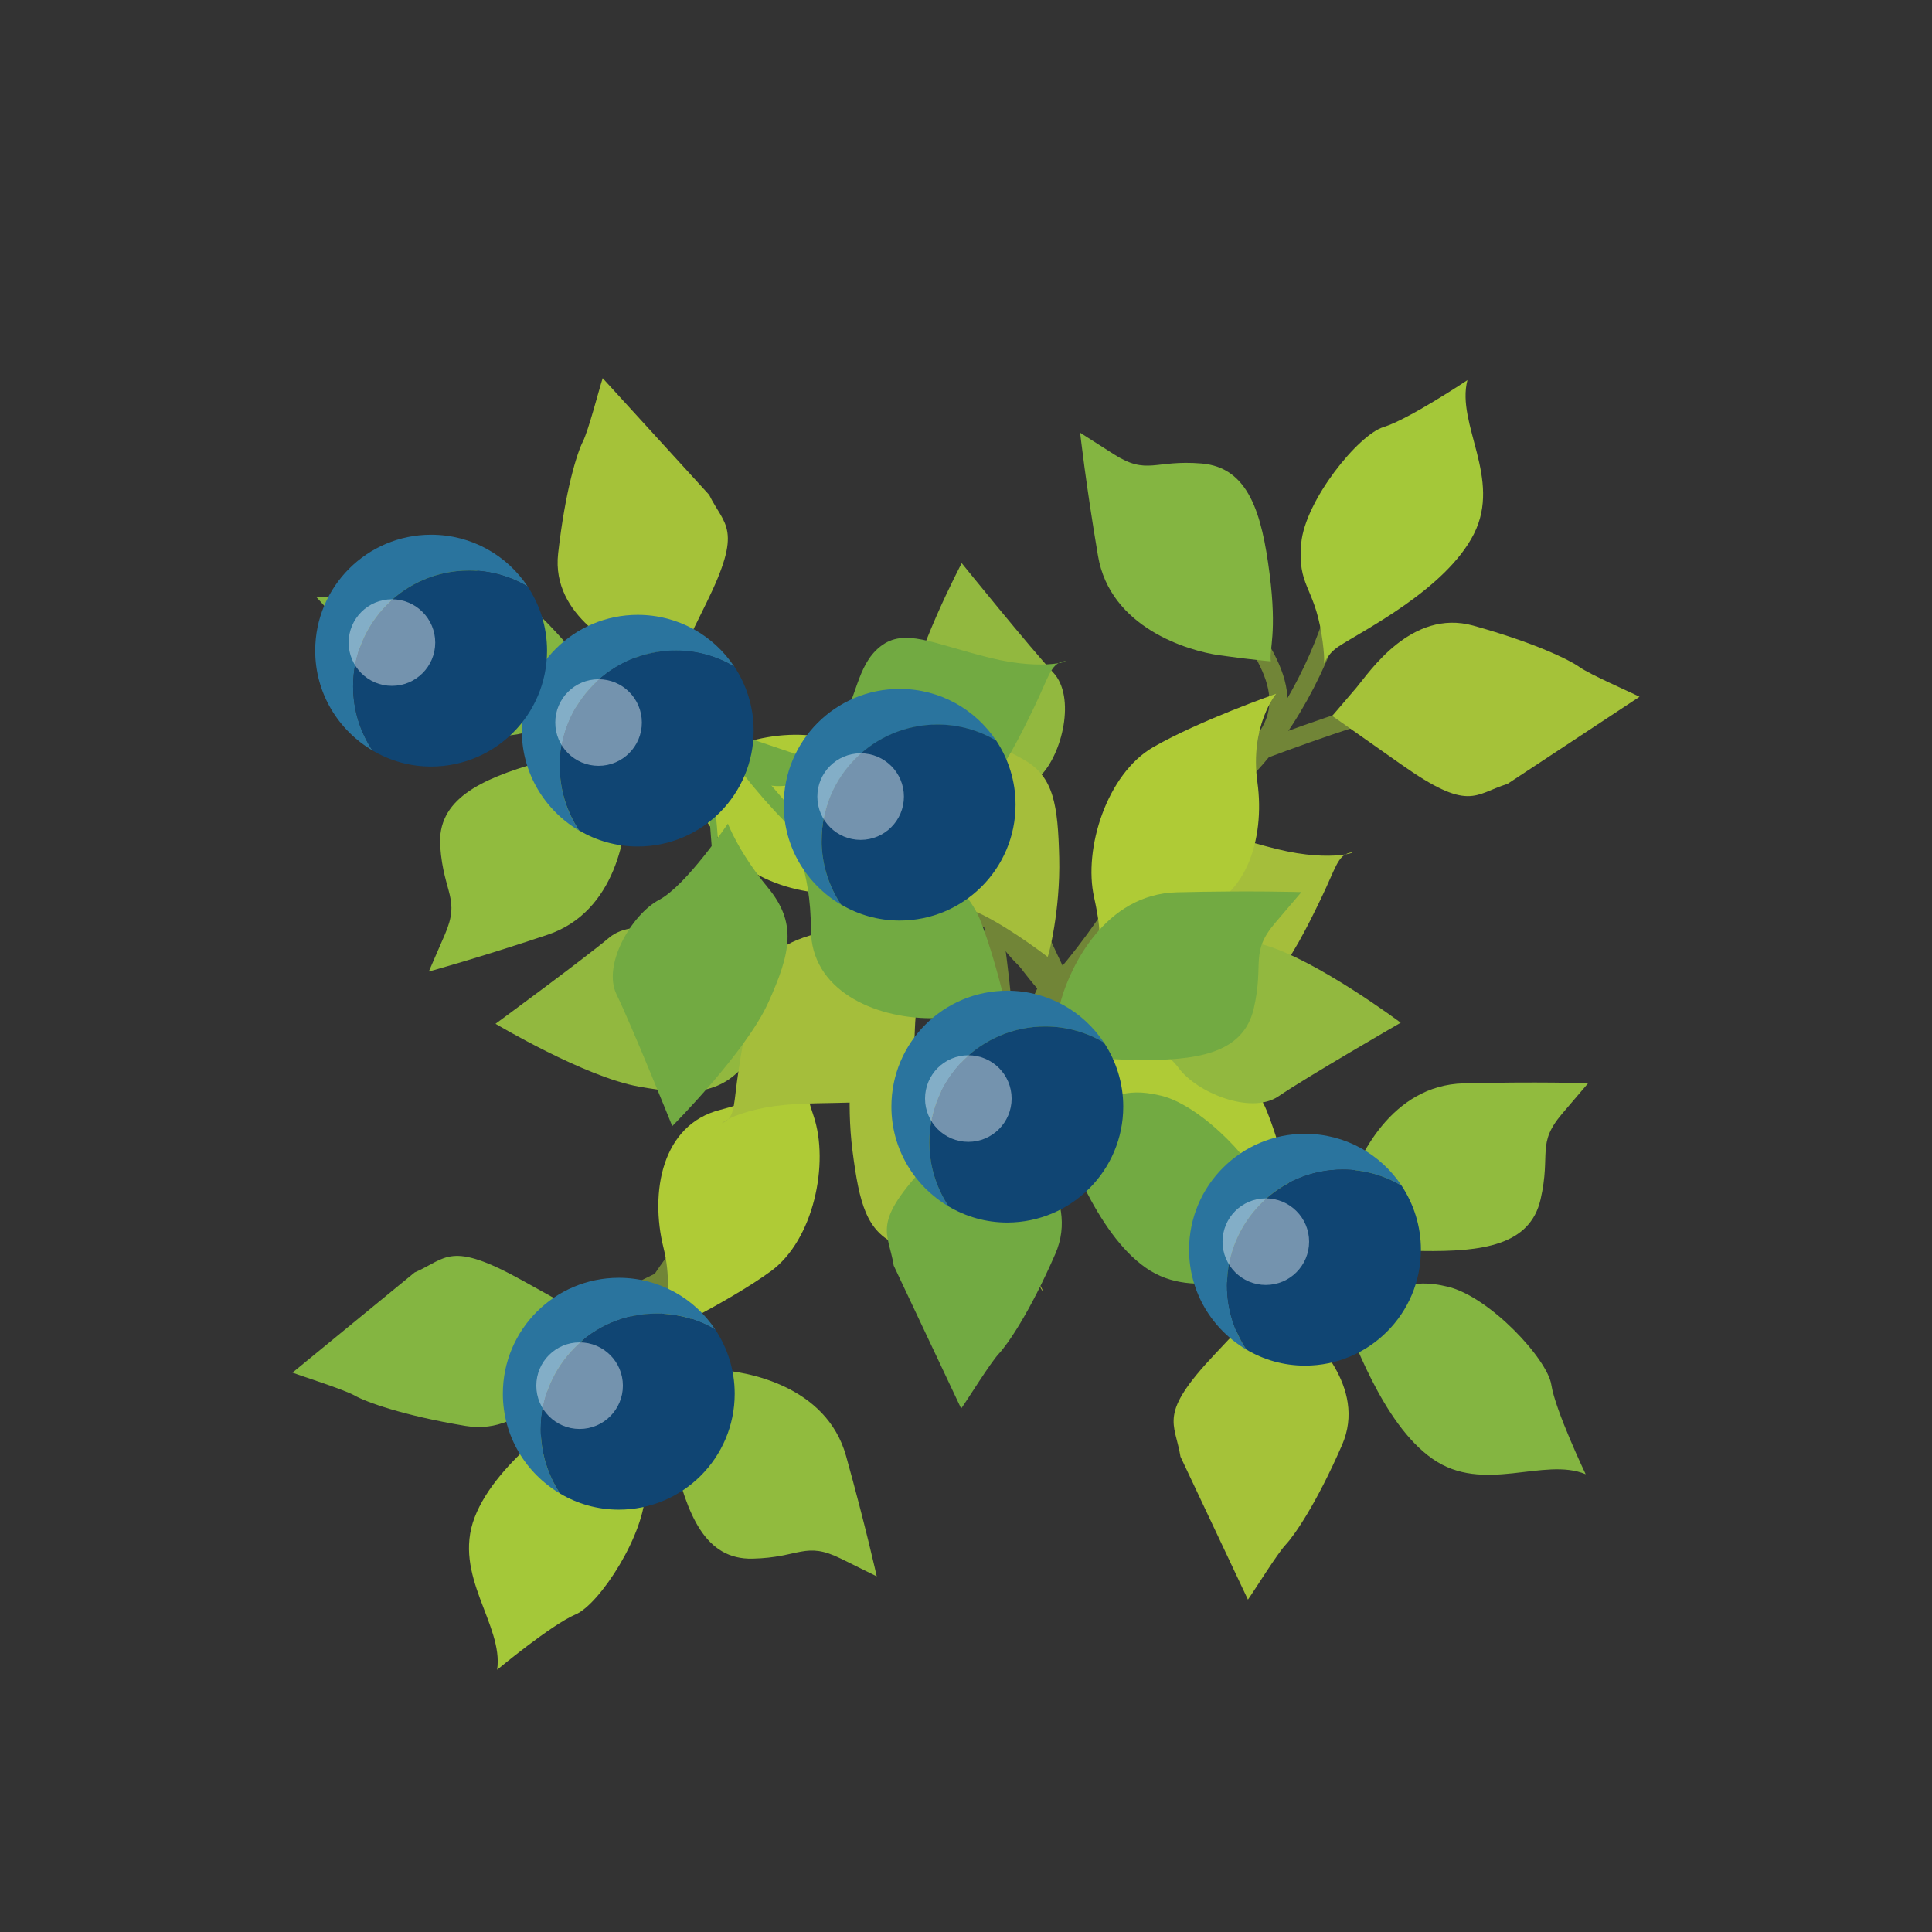 <?xml version="1.0" encoding="utf-8"?>
<!-- Generator: Adobe Illustrator 23.1.1, SVG Export Plug-In . SVG Version: 6.00 Build 0)  -->
<svg version="1.1" id="Layer_1" xmlns="http://www.w3.org/2000/svg" xmlns:xlink="http://www.w3.org/1999/xlink" x="0px" y="0px"
	 viewBox="0 0 108 108" style="enable-background:new 0 0 108 108;" xml:space="preserve">
<rect x="0" y="0" width="108" height="108" fill="#333333" stroke="none"/>
<style type="text/css">
	.st0{fill:none;stroke:#718537;stroke-width:1.013;stroke-miterlimit:10;}
	.st1{fill:#A5C239;}
	.st2{fill:#84B541;}
	.st3{fill:#91BB3E;}
	.st4{fill:#AFCB36;}
	.st5{fill:#92B83F;}
	.st6{fill:#A5BE3B;}
	.st7{fill:#A4C839;}
	.st8{fill:#72AA42;}
	.st9{fill:#2A749E;}
	.st10{fill:#104573;}
	.st11{opacity:0.42;fill:#FFFFFF;}
</style>
<g>
	<g>
		<g>
			<path class="st0" d="M71.21,76.69c-0.06-2.42-1.01-6.76-1.68-9.84"/>
			<path class="st0" d="M77.61,73.58c-3.2-1.28-7.29-4.17-9.33-7.3"/>
			<path class="st0" d="M78.72,67.29c-3.63,1.75-6.65,3.78-9.15,0.14"/>
			<path class="st0" d="M64.11,60.38c-3.85-2.98-7.5-6.93-8.92-10.4"/>
			<path class="st0" d="M56.23,63.23c0.44-5.02-0.93-12.71-1.11-14.29"/>
			<path class="st0" d="M63.02,53.68c-2.98,0.94-4.66,2.38-7.6-2.57"/>
			<path class="st1" d="M65.99,81.43c-0.31-1.93-1.29-2.33,1.93-5.74c3.22-3.42,3.22-3.42,3.22-3.42s0.64,0.74,1.39,1.58
				c0.75,0.84,3.92,3.65,2.49,6.93c-1.43,3.28-2.67,5.06-3.15,5.57s-1.75,2.57-2.11,3.07"/>
			<path class="st2" d="M88.64,82.41c-2.34-0.98-5.72,1.13-8.56-0.86c-2.85-1.99-4.47-6.93-5.15-8.36
				c-0.68-1.42-1.84-0.81,0.84-0.86c2.69-0.05,2.84-0.96,5.17-0.4c2.33,0.56,5.56,4.04,5.78,5.48
				C86.94,78.85,88.64,82.41,88.64,82.41z"/>
			<path class="st3" d="M74.63,69.31c0.7,0,1.48,0.57,4.86,0.62c3.38,0.05,6.04-0.31,6.63-2.89s-0.24-3.09,1.21-4.79
				c1.45-1.7,1.45-1.7,1.45-1.7s-2.91-0.09-6.96,0.01s-5.95,4.21-6.45,5.94C74.88,68.24,74.63,69.31,74.63,69.31z"/>
			<path class="st4" d="M72.8,69.35c0,0-1.56-1.73-4.75-1.74c-3.19-0.01-6.69-1.59-6.69-4.97s-1.09-5.24-1.09-5.24
				s-0.07,0.48,2.71,0.26s6.73,1.69,7.84,4.45S72.8,69.35,72.8,69.35z"/>
			<path class="st5" d="M53.61,73.64c0,0,4.11-4.12,5.37-6.91c1.26-2.79,1.61-4.45-0.03-6.43s-2.23-3.57-2.23-3.57
				s-2.32,3.45-3.84,4.26c-1.52,0.8-3.2,3.63-2.38,5.3S53.61,73.64,53.61,73.64z"/>
			<path class="st6" d="M60.05,54.62c0,0.05,2.46,1.07,5.39,1.43c2.93,0.35,4.51,0.33,5.66-1.13c1.15-1.46,1.93-3,2.75-4.7
				c0.82-1.7,0.92-2.39,1.6-2.55c0.67-0.16-0.85,0.59-4.08-0.21c-3.23-0.8-4.77-1.69-6.12-0.63c-1.34,1.05-1.3,3-2.39,4.57
				S60.05,54.62,60.05,54.62z"/>
		</g>
		<g>
			<path class="st0" d="M29.05,75.03c2.33-0.65,6.3-2.64,9.13-4.04"/>
			<path class="st0" d="M33.65,80.48c0.46-3.41,2.26-8.09,4.79-10.83"/>
			<path class="st0" d="M40.01,80.01c-2.59-3.09-5.29-5.52-2.38-8.84"/>
			<path class="st0" d="M43.14,64.15c1.94-4.46,4.87-8.97,7.89-11.19"/>
			<path class="st0" d="M38.44,57.21c4.97-0.8,12.1-4.02,13.58-4.58"/>
			<path class="st0" d="M49.36,61.46c-1.64-2.66-3.45-3.94,0.62-8"/>
			<path class="st2" d="M23.18,71.13c1.79-0.77,1.94-1.82,6.04,0.46s4.1,2.28,4.1,2.28s-0.56,0.8-1.19,1.73
				c-0.63,0.93-2.58,4.7-6.11,4.11c-3.53-0.59-5.56-1.34-6.18-1.69c-0.62-0.35-2.92-1.07-3.49-1.29"/>
			<path class="st7" d="M27.79,93.34c0.37-2.51-2.5-5.26-1.26-8.51c1.24-3.25,5.62-6.04,6.84-7.04c1.21-1.01,0.33-1.98,1.04,0.61
				c0.71,2.59,1.63,2.51,1.66,4.91s-2.55,6.38-3.9,6.94C30.82,90.82,27.79,93.34,27.79,93.34z"/>
			<path class="st3" d="M37.05,76.54c0.17,0.68-0.19,1.58,0.59,4.87s1.78,5.78,4.43,5.72c2.64-0.06,2.94-0.99,4.94,0s2,0.99,2,0.99
				s-0.63-2.84-1.72-6.75c-1.1-3.9-5.54-4.74-7.34-4.8S37.05,76.54,37.05,76.54z"/>
			<path class="st4" d="M36.57,74.78c0,0,1.29-1.93,0.52-5.03c-0.77-3.1-0.1-6.88,3.17-7.71c3.27-0.83,4.81-2.35,4.81-2.35
				s-0.48,0.05,0.41,2.69c0.89,2.64,0.01,6.94-2.4,8.69S36.57,74.78,36.57,74.78z"/>
			<path class="st5" d="M27.7,57.23c0,0,5,2.98,8.01,3.51c3.01,0.54,4.71,0.46,6.23-1.6s2.92-3.04,2.92-3.04s-3.91-1.4-5.07-2.68
				s-4.3-2.21-5.73-1.01S27.7,57.23,27.7,57.23z"/>
			<path class="st6" d="M47.72,58.8c-0.05,0.02-0.44,2.65-0.06,5.57c0.38,2.93,0.78,4.45,2.48,5.21s3.38,1.13,5.23,1.51
				c1.85,0.38,2.55,0.31,2.86,0.92s-0.78-0.68-0.8-4.01s0.46-5.04-0.89-6.08s-3.23-0.52-5.01-1.2S47.72,58.8,47.72,58.8z"/>
		</g>
		<g>
			<path class="st0" d="M36.04,33.73c0.77,2.3,2.95,6.16,4.5,8.91"/>
			<path class="st0" d="M30.83,38.59c3.43,0.29,8.2,1.85,11.06,4.24"/>
			<path class="st0" d="M31.62,44.92c2.96-2.74,5.25-5.56,8.71-2.82"/>
			<path class="st0" d="M47.62,47.24c4.55,1.72,9.21,4.42,11.57,7.32"/>
			<path class="st0" d="M54.31,42.2c1.05,4.93,4.62,11.88,5.26,13.34"/>
			<path class="st0" d="M50.62,53.32c2.57-1.77,3.76-3.65,8.02,0.22"/>
			<path class="st1" d="M39.64,27.66c0.86,1.75,1.92,1.85-0.16,6.06c-2.07,4.21-2.07,4.21-2.07,4.21s-0.83-0.52-1.79-1.1
				c-0.96-0.58-4.82-2.34-4.42-5.89s1.06-5.62,1.38-6.25c0.32-0.63,0.92-2.97,1.11-3.55"/>
			<path class="st2" d="M17.69,33.38c2.53,0.25,5.13-2.76,8.44-1.69c3.31,1.07,6.31,5.31,7.38,6.48c1.07,1.16,2,0.23-0.56,1.07
				c-2.55,0.84-2.43,1.75-4.82,1.9c-2.39,0.15-6.5-2.23-7.13-3.54C20.37,36.28,17.69,33.38,17.69,33.38z"/>
			<path class="st3" d="M34.93,41.79c-0.67,0.21-1.58-0.11-4.83,0.83c-3.25,0.94-5.69,2.07-5.49,4.71c0.19,2.64,1.14,2.89,0.25,4.93
				c-0.89,2.05-0.89,2.05-0.89,2.05s2.81-0.77,6.65-2.06s4.45-5.77,4.42-7.57C35.01,42.89,34.93,41.79,34.93,41.79z"/>
			<path class="st4" d="M36.67,41.22c0,0,2,1.19,5.05,0.27c3.06-0.92,6.86-0.45,7.85,2.78c0.99,3.23,2.59,4.69,2.59,4.69
				s-0.08-0.48-2.67,0.54c-2.59,1.02-6.93,0.36-8.8-1.96C38.82,45.23,36.67,41.22,36.67,41.22z"/>
			<path class="st5" d="M53.76,31.48c0,0-2.72,5.14-3.11,8.18s-0.23,4.73,1.91,6.14s3.18,2.76,3.18,2.76s1.2-3.98,2.42-5.19
				c1.22-1.22,1.99-4.41,0.72-5.77C57.61,36.24,53.76,31.48,53.76,31.48z"/>
			<path class="st6" d="M53.19,51.55c-0.02-0.05-2.67-0.31-5.57,0.22s-4.41,1-5.08,2.74s-0.96,3.43-1.25,5.3s-0.18,2.56-0.78,2.91
				c-0.6,0.35,0.64-0.82,3.96-1c3.32-0.18,5.06,0.21,6.03-1.19c0.97-1.4,0.36-3.25,0.94-5.06C52.04,53.65,53.19,51.55,53.19,51.55z"
				/>
		</g>
		<g>
			<path class="st0" d="M78.84,39.32c-2.39,0.4-6.55,1.96-9.5,3.06"/>
			<path class="st0" d="M74.84,33.42c-0.82,3.35-3.1,7.81-5.91,10.27"/>
			<path class="st0" d="M68.46,33.21c2.25,3.35,4.68,6.05,1.43,9.04"/>
			<path class="st0" d="M63.68,48.65c-2.4,4.23-5.8,8.41-9.03,10.3"/>
			<path class="st0" d="M67.62,56.05c-5.03,0.27-12.45,2.71-13.99,3.12"/>
			<path class="st0" d="M57.21,50.67c1.35,2.82,3.02,4.28-1.47,7.88"/>
			<path class="st1" d="M84.27,43.82c-1.87,0.58-2.12,1.61-5.96-1.1s-3.84-2.7-3.84-2.7s0.64-0.74,1.37-1.6
				c0.72-0.86,3.06-4.4,6.51-3.45c3.45,0.96,5.39,1.92,5.96,2.33c0.58,0.41,2.79,1.37,3.34,1.65"/>
			<path class="st7" d="M82.03,21.25c-0.64,2.46,1.93,5.5,0.36,8.6s-6.23,5.41-7.55,6.28c-1.31,0.87-0.54,1.94-0.97-0.71
				c-0.43-2.65-1.35-2.67-1.13-5.06s3.21-6.08,4.61-6.49C78.75,23.44,82.03,21.25,82.03,21.25z"/>
			<path class="st2" d="M71.04,36.97c-0.1-0.69,0.36-1.55-0.07-4.9s-1.16-5.94-3.8-6.16c-2.64-0.22-3.03,0.68-4.91-0.52
				c-1.88-1.2-1.88-1.2-1.88-1.2s0.32,2.89,1,6.89s5.01,5.3,6.79,5.55C69.94,36.88,71.04,36.97,71.04,36.97z"/>
			<path class="st4" d="M71.34,38.78c0,0-1.49,1.79-1.05,4.95s-0.63,6.85-3.97,7.33c-3.34,0.48-5.04,1.82-5.04,1.82
				s0.48,0-0.12-2.72c-0.61-2.72,0.72-6.9,3.3-8.39C67.04,40.28,71.34,38.78,71.34,38.78z"/>
			<path class="st5" d="M78.3,57.17c0,0-4.66-3.49-7.6-4.34s-4.63-0.96-6.37,0.94s-3.22,2.71-3.22,2.71s3.74,1.81,4.76,3.2
				c1.01,1.39,4.04,2.65,5.59,1.61C73,60.23,78.3,57.17,78.3,57.17z"/>
			<path class="st6" d="M58.56,53.49c0.05-0.01,0.72-2.59,0.65-5.54s-0.31-4.51-1.92-5.45c-1.61-0.93-3.24-1.49-5.04-2.05
				c-1.8-0.57-2.5-0.57-2.75-1.22c-0.25-0.64,0.71,0.76,0.37,4.07c-0.34,3.31-0.99,4.97,0.24,6.14c1.23,1.18,3.16,0.86,4.86,1.72
				C56.67,52.02,58.56,53.49,58.56,53.49z"/>
		</g>
		<g>
			<g>
				<path class="st8" d="M55.18,66.01c-0.06-2.42-1.01-6.76-1.68-9.84"/>
				<path class="st8" d="M61.58,62.89c-3.2-1.28-7.29-4.17-9.33-7.3"/>
				<path class="st8" d="M62.69,56.6c-3.63,1.75-6.65,3.78-9.15,0.14"/>
				<path class="st8" d="M48.08,49.69c-3.85-2.98-7.5-6.93-8.92-10.4"/>
				<path class="st8" d="M40.19,52.54c0.44-5.02-0.93-12.71-1.11-14.29"/>
				<path class="st8" d="M46.99,43c-2.98,0.94-4.66,2.38-7.6-2.57"/>
				<g>
					<path class="st8" d="M49.96,70.75c-0.31-1.93-1.29-2.33,1.93-5.74c3.22-3.42,3.22-3.42,3.22-3.42s0.64,0.74,1.39,1.58
						c0.75,0.84,3.92,3.65,2.49,6.93c-1.43,3.28-2.67,5.06-3.15,5.57s-1.75,2.57-2.11,3.07"/>
				</g>
				<g>
					<path class="st8" d="M72.61,71.73c-2.34-0.98-5.72,1.13-8.56-0.86c-2.85-1.99-4.47-6.93-5.15-8.36
						c-0.68-1.42-1.84-0.81,0.84-0.86c2.69-0.05,2.84-0.96,5.17-0.4c2.33,0.56,5.56,4.04,5.78,5.48
						C70.91,68.17,72.61,71.73,72.61,71.73z"/>
				</g>
				<g>
					<path class="st8" d="M58.6,58.63c0.7,0,1.48,0.57,4.86,0.62c3.38,0.05,6.04-0.31,6.63-2.89s-0.24-3.09,1.21-4.79
						c1.45-1.7,1.45-1.7,1.45-1.7s-2.91-0.09-6.96,0.01c-4.05,0.1-5.95,4.21-6.45,5.94C58.85,57.55,58.6,58.63,58.6,58.63z"/>
				</g>
				<g>
					<path class="st8" d="M56.77,58.66c0,0-1.56-1.73-4.75-1.74c-3.19-0.01-6.69-1.59-6.69-4.97c0-3.38-1.09-5.24-1.09-5.24
						s-0.07,0.48,2.71,0.26c2.78-0.22,6.73,1.69,7.84,4.45C55.89,54.19,56.77,58.66,56.77,58.66z"/>
				</g>
				<g>
					<path class="st8" d="M37.58,62.95c0,0,4.11-4.12,5.37-6.91s1.61-4.45-0.03-6.43s-2.23-3.57-2.23-3.57s-2.32,3.45-3.84,4.26
						c-1.52,0.8-3.2,3.63-2.38,5.3S37.58,62.95,37.58,62.95z"/>
				</g>
				<g>
					<path class="st8" d="M44.01,43.93c0,0.05,2.46,1.07,5.39,1.43c2.93,0.35,4.51,0.33,5.66-1.13c1.15-1.46,1.93-3,2.75-4.7
						c0.82-1.7,0.92-2.39,1.6-2.55c0.67-0.16-0.85,0.59-4.08-0.21c-3.23-0.8-4.77-1.69-6.12-0.63s-1.3,3-2.39,4.57
						C45.73,42.27,44.01,43.93,44.01,43.93z"/>
				</g>
			</g>
		</g>
	</g>
	<g>
		<g>
			<path class="st9" d="M36.71,73.43c1.2,0,2.32,0.33,3.28,0.9c-1.16-1.75-3.14-2.9-5.4-2.9c-3.58,0-6.48,2.9-6.48,6.48
				c0,2.38,1.29,4.45,3.2,5.58c-0.68-1.03-1.08-2.25-1.08-3.58C30.23,76.33,33.13,73.43,36.71,73.43z"/>
			<path class="st10" d="M41.07,77.91c0-1.32-0.4-2.55-1.08-3.58c-0.96-0.57-2.08-0.9-3.28-0.9c-3.58,0-6.48,2.9-6.48,6.48
				c0,1.32,0.4,2.55,1.08,3.58c0.96,0.57,2.08,0.9,3.28,0.9C38.17,84.39,41.07,81.49,41.07,77.91z"/>
		</g>
		<circle class="st11" cx="32.4" cy="77.46" r="2.42"/>
	</g>
	<g>
		<g>
			<path class="st9" d="M75.07,65.38c1.2,0,2.32,0.33,3.28,0.9c-1.16-1.75-3.14-2.9-5.4-2.9c-3.58,0-6.48,2.9-6.48,6.48
				c0,2.38,1.29,4.45,3.2,5.58c-0.68-1.03-1.08-2.25-1.08-3.58C68.59,68.28,71.49,65.38,75.07,65.38z"/>
			<path class="st10" d="M79.43,69.86c0-1.32-0.4-2.55-1.08-3.58c-0.96-0.57-2.08-0.9-3.28-0.9c-3.58,0-6.48,2.9-6.48,6.48
				c0,1.32,0.4,2.55,1.08,3.58c0.96,0.57,2.08,0.9,3.28,0.9C76.53,76.34,79.43,73.44,79.43,69.86z"/>
		</g>
		<circle class="st11" cx="70.76" cy="69.41" r="2.42"/>
	</g>
	<g>
		<g>
			<path class="st9" d="M58.43,57.38c1.2,0,2.32,0.33,3.28,0.9c-1.16-1.75-3.14-2.9-5.4-2.9c-3.58,0-6.48,2.9-6.48,6.48
				c0,2.38,1.29,4.45,3.2,5.58c-0.68-1.03-1.08-2.25-1.08-3.58C51.96,60.28,54.86,57.38,58.43,57.38z"/>
			<path class="st10" d="M62.79,61.86c0-1.32-0.4-2.55-1.08-3.58c-0.96-0.57-2.08-0.9-3.28-0.9c-3.58,0-6.48,2.9-6.48,6.48
				c0,1.32,0.4,2.55,1.08,3.58c0.96,0.57,2.08,0.9,3.28,0.9C59.89,68.33,62.79,65.43,62.79,61.86z"/>
		</g>
		<circle class="st11" cx="54.13" cy="61.41" r="2.42"/>
	</g>
	<g>
		<g>
			<path class="st9" d="M37.77,36.37c1.2,0,2.32,0.33,3.28,0.9c-1.16-1.75-3.14-2.9-5.4-2.9c-3.58,0-6.48,2.9-6.48,6.48
				c0,2.38,1.29,4.45,3.2,5.58c-0.68-1.03-1.08-2.25-1.08-3.58C31.29,39.27,34.19,36.37,37.77,36.37z"/>
			<path class="st10" d="M42.13,40.84c0-1.32-0.4-2.55-1.08-3.58c-0.96-0.57-2.08-0.9-3.28-0.9c-3.58,0-6.48,2.9-6.48,6.48
				c0,1.32,0.4,2.55,1.08,3.58c0.96,0.57,2.08,0.9,3.28,0.9C39.23,47.32,42.13,44.42,42.13,40.84z"/>
		</g>
		<circle class="st11" cx="33.46" cy="40.39" r="2.42"/>
	</g>
	<g>
		<g>
			<path class="st9" d="M26.22,31.89c1.2,0,2.32,0.33,3.28,0.9c-1.16-1.75-3.14-2.9-5.4-2.9c-3.58,0-6.48,2.9-6.48,6.48
				c0,2.38,1.29,4.45,3.2,5.58c-0.68-1.03-1.08-2.25-1.08-3.58C19.74,34.79,22.64,31.89,26.22,31.89z"/>
			<path class="st10" d="M30.58,36.37c0-1.32-0.4-2.55-1.08-3.58c-0.96-0.57-2.08-0.9-3.28-0.9c-3.58,0-6.48,2.9-6.48,6.48
				c0,1.32,0.4,2.55,1.08,3.58c0.96,0.57,2.08,0.9,3.28,0.9C27.68,42.85,30.58,39.95,30.58,36.37z"/>
		</g>
		<circle class="st11" cx="21.91" cy="35.92" r="2.42"/>
	</g>
	<g>
		<g>
			<path class="st9" d="M52.41,40.51c1.2,0,2.32,0.33,3.28,0.9c-1.16-1.75-3.14-2.9-5.4-2.9c-3.58,0-6.48,2.9-6.48,6.48
				c0,2.38,1.29,4.45,3.2,5.58c-0.68-1.03-1.08-2.25-1.08-3.58C45.94,43.41,48.84,40.51,52.41,40.51z"/>
			<path class="st10" d="M56.77,44.98c0-1.32-0.4-2.55-1.08-3.58c-0.96-0.57-2.08-0.9-3.28-0.9c-3.58,0-6.48,2.9-6.48,6.48
				c0,1.32,0.4,2.55,1.08,3.58c0.96,0.57,2.08,0.9,3.28,0.9C53.87,51.46,56.77,48.56,56.77,44.98z"/>
		</g>
		<circle class="st11" cx="48.11" cy="44.53" r="2.42"/>
	</g>
</g>
</svg>
